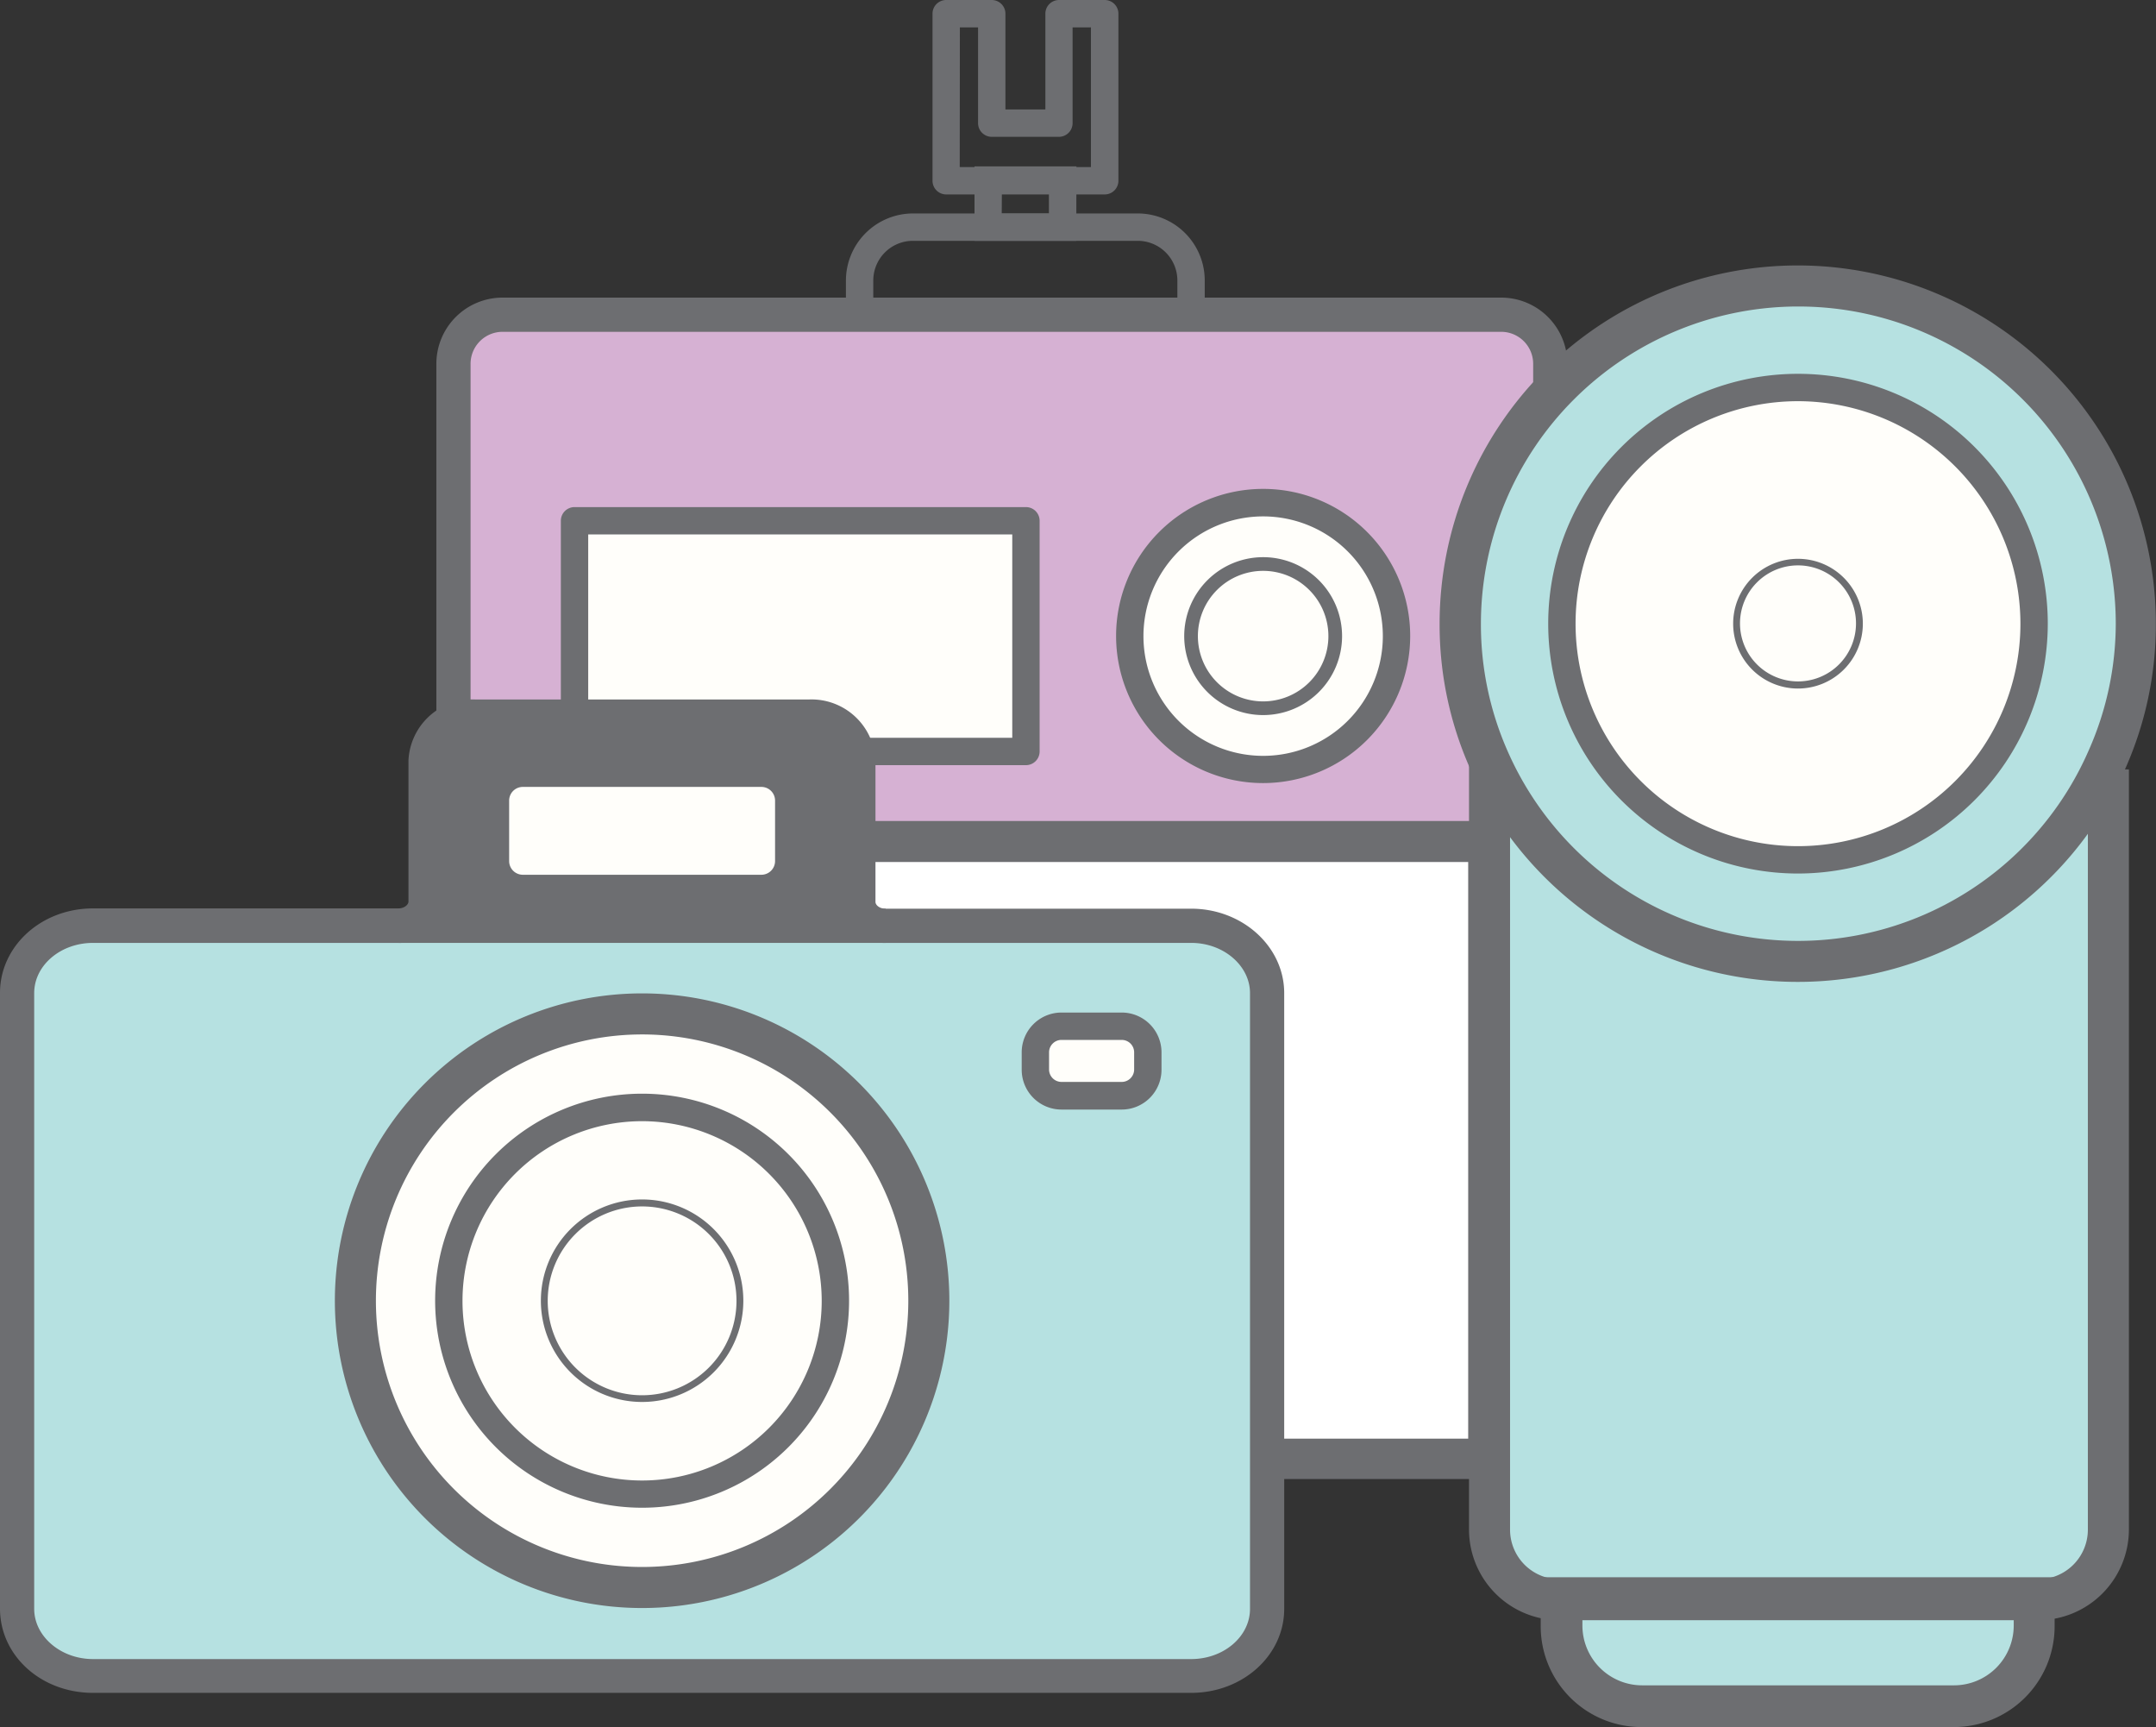 <svg xmlns="http://www.w3.org/2000/svg" viewBox="0 0 157.611 126.22"><rect x="0" y="0" width="157.611" height="126.22" fill="#333333" stroke="none"/><title>Depositphotos_88675426_04</title><g data-name="Layer 2"><g data-name="Layer 1"><g data-name="Layer 2"><g data-name="Layer 1-2"><path d="M109.74 23h-73a3.59 3.59 0 0 0-3.6 3.57v50.36a3.58 3.58 0 0 0 3.59 3.57h73a3.58 3.58 0 0 0 3.59-3.57V26.57a3.59 3.59 0 0 0-3.58-3.57zM61 70.19a3.69 3.69 0 1 1 3.69-3.69A3.69 3.69 0 0 1 61 70.19zm14-15.28H42V38h33zm17.39 1.32a9.75 9.75 0 1 1 9.74-9.76 9.74 9.74 0 0 1-9.73 9.75z" fill="#d6b1d3"/><path d="M92.35 36.74a9.75 9.75 0 1 0 9.74 9.76 9.74 9.74 0 0 0-9.74-9.74zm0 15a5.27 5.27 0 1 1 5.26-5.28 5.27 5.27 0 0 1-5.26 5.28z" fill="#fffefa"/><path fill="#fffefa" d="M41.95 38.05h33.01v16.86H41.95z"/><path d="M64.69 66.5A3.69 3.69 0 1 1 61 62.81a3.69 3.69 0 0 1 3.69 3.69z" fill="#fffefa"/><path d="M97.61 46.48a5.27 5.27 0 1 1-5.27-5.27 5.27 5.27 0 0 1 5.27 5.27z" fill="#fffefa"/><path d="M109.74 81.76h-73a4.84 4.84 0 0 1-4.84-4.83V26.58a4.84 4.84 0 0 1 4.84-4.83h73a4.84 4.84 0 0 1 4.84 4.83v50.35a4.84 4.84 0 0 1-4.84 4.83zm-73-57.51a2.34 2.34 0 0 0-2.34 2.33v50.35a2.34 2.34 0 0 0 2.34 2.33h73a2.34 2.34 0 0 0 2.34-2.33V26.58a2.34 2.34 0 0 0-2.34-2.33z" fill="#6d6e71"/><path d="M92.34 57.23a10.75 10.75 0 1 1 10.75-10.75 10.76 10.76 0 0 1-10.75 10.75zm0-19.49a8.75 8.75 0 1 0 8.75 8.75 8.75 8.75 0 0 0-8.75-8.75z" fill="#6d6e71"/><path d="M75 55.92H42a1 1 0 0 1-1-1V38.06a1 1 0 0 1 1-1h33a1 1 0 0 1 1 1v16.86a1 1 0 0 1-1 1zm-32-2h31V39.06H43z" fill="#6d6e71"/><path d="M61 70.69a4.19 4.19 0 1 1 4.19-4.19A4.19 4.19 0 0 1 61 70.69zm0-7.38a3.19 3.19 0 1 0 3.19 3.19A3.19 3.19 0 0 0 61 63.31z" fill="#6d6e71"/><path d="M92.34 52.26a5.77 5.77 0 1 1 5.77-5.77 5.77 5.77 0 0 1-5.77 5.77zm0-10.54a4.77 4.77 0 1 0 4.77 4.77 4.77 4.77 0 0 0-4.77-4.77z" fill="#6d6e71"/><path d="M88.07 24H61.84v-3.5a4.91 4.91 0 0 1 4.9-4.9h16.44a4.9 4.9 0 0 1 4.89 4.9zm-24.23-2h22.23v-1.5a2.9 2.9 0 0 0-2.89-2.9H66.74a2.9 2.9 0 0 0-2.9 2.9z" fill="#6d6e71"/><path d="M80.75 14.21H69.17a1 1 0 0 1-1-1V1a1 1 0 0 1 1-1h3.33a1 1 0 0 1 1 1v7h2.92V1a1 1 0 0 1 1-1h3.34a1 1 0 0 1 1 1v12.21a1 1 0 0 1-1 1zm-10.59-2h9.59V2h-1.34v7a1 1 0 0 1-1 1H72.5a1 1 0 0 1-1-1V2h-1.33z" fill="#6d6e71"/><path d="M78.68 17.6h-7.44v-5.44h7.45zm-5.45-2h3.45v-1.44h-3.44z" fill="#6d6e71"/><path d="M148.7 116.91v1.94a5.86 5.86 0 0 1-5.86 5.86H120a5.86 5.86 0 0 1-5.87-5.85v-1.94z" fill="#b6e1e1"/><path d="M154 55.49v56.29a5.13 5.13 0 0 1-5.13 5.13h-.22v-.15h-34.47v.15H114a5.13 5.13 0 0 1-5.12-5.13V55.49a24.68 24.68 0 0 0 45.21 0z" fill="#b6e1e1"/><path d="M131.44 20.9a24.67 24.67 0 0 0-24.67 24.67 24.66 24.66 0 0 0 24.64 24.68A24.67 24.67 0 0 0 154 55.49a24.42 24.42 0 0 0 2.07-9.91 24.68 24.68 0 0 0-24.63-24.68zm0 41.94a17.26 17.26 0 1 1 17.26-17.26 17.26 17.26 0 0 1-17.26 17.26z" fill="#b6e1e1"/><path d="M131.44 28.32a17.26 17.26 0 1 0 17.26 17.26 17.26 17.26 0 0 0-17.26-17.26zm0 21.75a4.49 4.49 0 1 1 4.49-4.49 4.49 4.49 0 0 1-4.49 4.49z" fill="#fffefa"/><circle cx="131.44" cy="45.58" r="4.49" fill="#fffefa"/><path d="M108.84 61.5v45.09H54.12c-5.79-.39-10.36-5.53-10.36-11.78V73.32c0-6.53 5-11.82 11.08-11.82z" fill="#fff"/><path d="M142.83 126.22H120a7.37 7.37 0 0 1-7.37-7.37v-3.58h37.57v3.58a7.37 7.37 0 0 1-7.37 7.37zm-27.15-8v.58a4.37 4.37 0 0 0 4.37 4.37h22.79a4.37 4.37 0 0 0 4.37-4.37v-.58z" fill="#6d6e71"/><path d="M148.92 118.41H114a6.63 6.63 0 0 1-6.61-6.63V55.71h3v56.08a3.63 3.63 0 0 0 3.61 3.63h35a3.63 3.63 0 0 0 3.63-3.63V56.23h3v55.55a6.64 6.64 0 0 1-6.65 6.63z" fill="#6d6e71"/><path d="M131.44 71.76a26.18 26.18 0 0 1-24-15.66 25.86 25.86 0 0 1-2.2-10.52 26.18 26.18 0 1 1 52.36 0 25.87 25.87 0 0 1-2.2 10.52 26.17 26.17 0 0 1-23.96 15.66zm0-49.36a23.2 23.2 0 0 0-23.18 23.18 22.88 22.88 0 0 0 1.95 9.31 23.18 23.18 0 0 0 42.46 0 22.89 22.89 0 0 0 2-9.31 23.2 23.2 0 0 0-23.22-23.18z" fill="#6d6e71"/><path d="M131.44 63.84a18.26 18.26 0 1 1 18.26-18.26 18.28 18.28 0 0 1-18.26 18.26zm0-34.52a16.26 16.26 0 1 0 16.26 16.26 16.28 16.28 0 0 0-16.26-16.26z" fill="#6d6e71"/><path d="M131.44 50.32a4.74 4.74 0 1 1 4.74-4.74 4.74 4.74 0 0 1-4.74 4.74zm0-9a4.24 4.24 0 1 0 4.24 4.24 4.24 4.24 0 0 0-4.24-4.24z" fill="#6d6e71"/><path d="M110.34 108.09H54.83a12.58 12.58 0 0 1-12.57-12.56v-23A12.59 12.59 0 0 1 54.83 60h55.5zM54.83 63a9.59 9.59 0 0 0-9.57 9.58v23a9.58 9.58 0 0 0 9.57 9.56h52.5V63z" fill="#6d6e71"/><path d="M87.08 67.65H6.8c-3.06 0-5.55 2.2-5.55 4.92v45c0 2.71 2.49 4.92 5.55 4.92h80.28c3.06 0 5.55-2.21 5.55-4.92v-45c0-2.72-2.49-4.92-5.55-4.92zM46.94 116a21 21 0 1 1 21-21 21 21 0 0 1-21 21zm37-37.84A1.92 1.92 0 0 1 82 80.09h-4.4a1.92 1.92 0 0 1-1.91-1.91v-1.25A1.91 1.91 0 0 1 77.58 75H82a1.91 1.91 0 0 1 1.91 1.91z" fill="#b6e1e1"/><path d="M62.77 65.9V55.57a3.43 3.43 0 0 0-3.62-3.21H34.73a3.43 3.43 0 0 0-3.62 3.21V65.9a1.88 1.88 0 0 1-2 1.75h35.64a1.87 1.87 0 0 1-1.98-1.75zm-5.37-3a1.74 1.74 0 0 1-1.74 1.74H38.22a1.74 1.74 0 0 1-1.74-1.74v-4.4a1.74 1.74 0 0 1 1.74-1.74h17.44a1.74 1.74 0 0 1 1.74 1.74z" fill="#6d6e71"/><path d="M46.94 74.1a21 21 0 1 0 21 21 21 21 0 0 0-21-21zm0 35.09a14.13 14.13 0 1 1 14.13-14.13 14.13 14.13 0 0 1-14.13 14.13z" fill="#fffefa"/><path d="M46.94 80.93a14.13 14.13 0 1 0 14.13 14.13 14.13 14.13 0 0 0-14.13-14.13zm0 21.27a7.15 7.15 0 1 1 7.15-7.15A7.13 7.13 0 0 1 47 102.2z" fill="#fffefa"/><circle cx="46.94" cy="95.06" r="7.15" fill="#fffefa"/><path d="M83.92 76.93v1.25A1.92 1.92 0 0 1 82 80.09h-4.4a1.92 1.92 0 0 1-1.91-1.91v-1.25A1.91 1.91 0 0 1 77.58 75H82a1.91 1.91 0 0 1 1.92 1.9v.03z" fill="#fffefa"/><rect x="36.48" y="56.76" width="20.92" height="7.9" rx="1.74" ry="1.74" fill="#fffefa"/><path d="M46.94 110.19a15.13 15.13 0 1 1 15.13-15.13 15.13 15.13 0 0 1-15.13 15.13zm0-28.25a13.13 13.13 0 1 0 13.13 13.13 13.14 13.14 0 0 0-13.13-13.13z" fill="#6d6e71"/><path d="M46.94 102.46a7.4 7.4 0 1 1 7.4-7.4 7.4 7.4 0 0 1-7.4 7.4zm0-14.29a6.9 6.9 0 1 0 6.9 6.9 6.9 6.9 0 0 0-6.9-6.9z" fill="#6d6e71"/><path d="M46.94 117.52A22.46 22.46 0 1 1 69.4 95.06a22.46 22.46 0 0 1-22.46 22.46zm0-41.92A19.46 19.46 0 1 0 66.4 95.06 19.46 19.46 0 0 0 46.94 75.6z" fill="#6d6e71"/><path d="M87.08 123.72H6.8C3 123.72 0 121 0 117.56v-45c0-3.4 3-6.17 6.8-6.17h22.32c.43 0 .74-.27.74-.5V55.58a4.68 4.68 0 0 1 4.87-4.46h24.42A4.68 4.68 0 0 1 64 55.58v10.33c0 .24.3.5.74.5h22.34c3.75 0 6.8 2.77 6.8 6.17v45c0 3.42-3.05 6.14-6.8 6.14zM6.8 68.91c-2.37 0-4.3 1.64-4.3 3.67v45c0 2 1.93 3.67 4.3 3.67h80.28c2.37 0 4.3-1.64 4.3-3.67v-45c0-2-1.93-3.67-4.3-3.67H64.75a3.13 3.13 0 0 1-3.24-3V55.58a2.19 2.19 0 0 0-2.36-2H34.73a2.19 2.19 0 0 0-2.37 2v10.33a3.13 3.13 0 0 1-3.24 3z" fill="#6d6e71"/><path d="M82 81.09h-4.4a2.91 2.91 0 0 1-2.91-2.91v-1.25A2.91 2.91 0 0 1 77.58 74H82a2.91 2.91 0 0 1 2.91 2.91v1.25A2.91 2.91 0 0 1 82 81.09zM77.6 76a.91.91 0 0 0-.91.91v1.25a.91.91 0 0 0 .91.91H82a.91.91 0 0 0 .91-.91v-1.23A.91.91 0 0 0 82 76h-4.4z" fill="#6d6e71"/><path fill="#6d6e71" d="M29.13 66.41h35.62v2.5H29.13z"/><path d="M55.66 65.41H38.22a2.49 2.49 0 0 1-2.49-2.49v-4.41A2.49 2.49 0 0 1 38.2 56h17.46a2.49 2.49 0 0 1 2.49 2.49v4.42a2.49 2.49 0 0 1-2.48 2.5zm-17.44-7.9a1 1 0 0 0-1 1v4.42a1 1 0 0 0 1 1h17.44a1 1 0 0 0 1-1v-4.42a1 1 0 0 0-1-1z" fill="#6d6e71"/></g></g></g></g></svg>